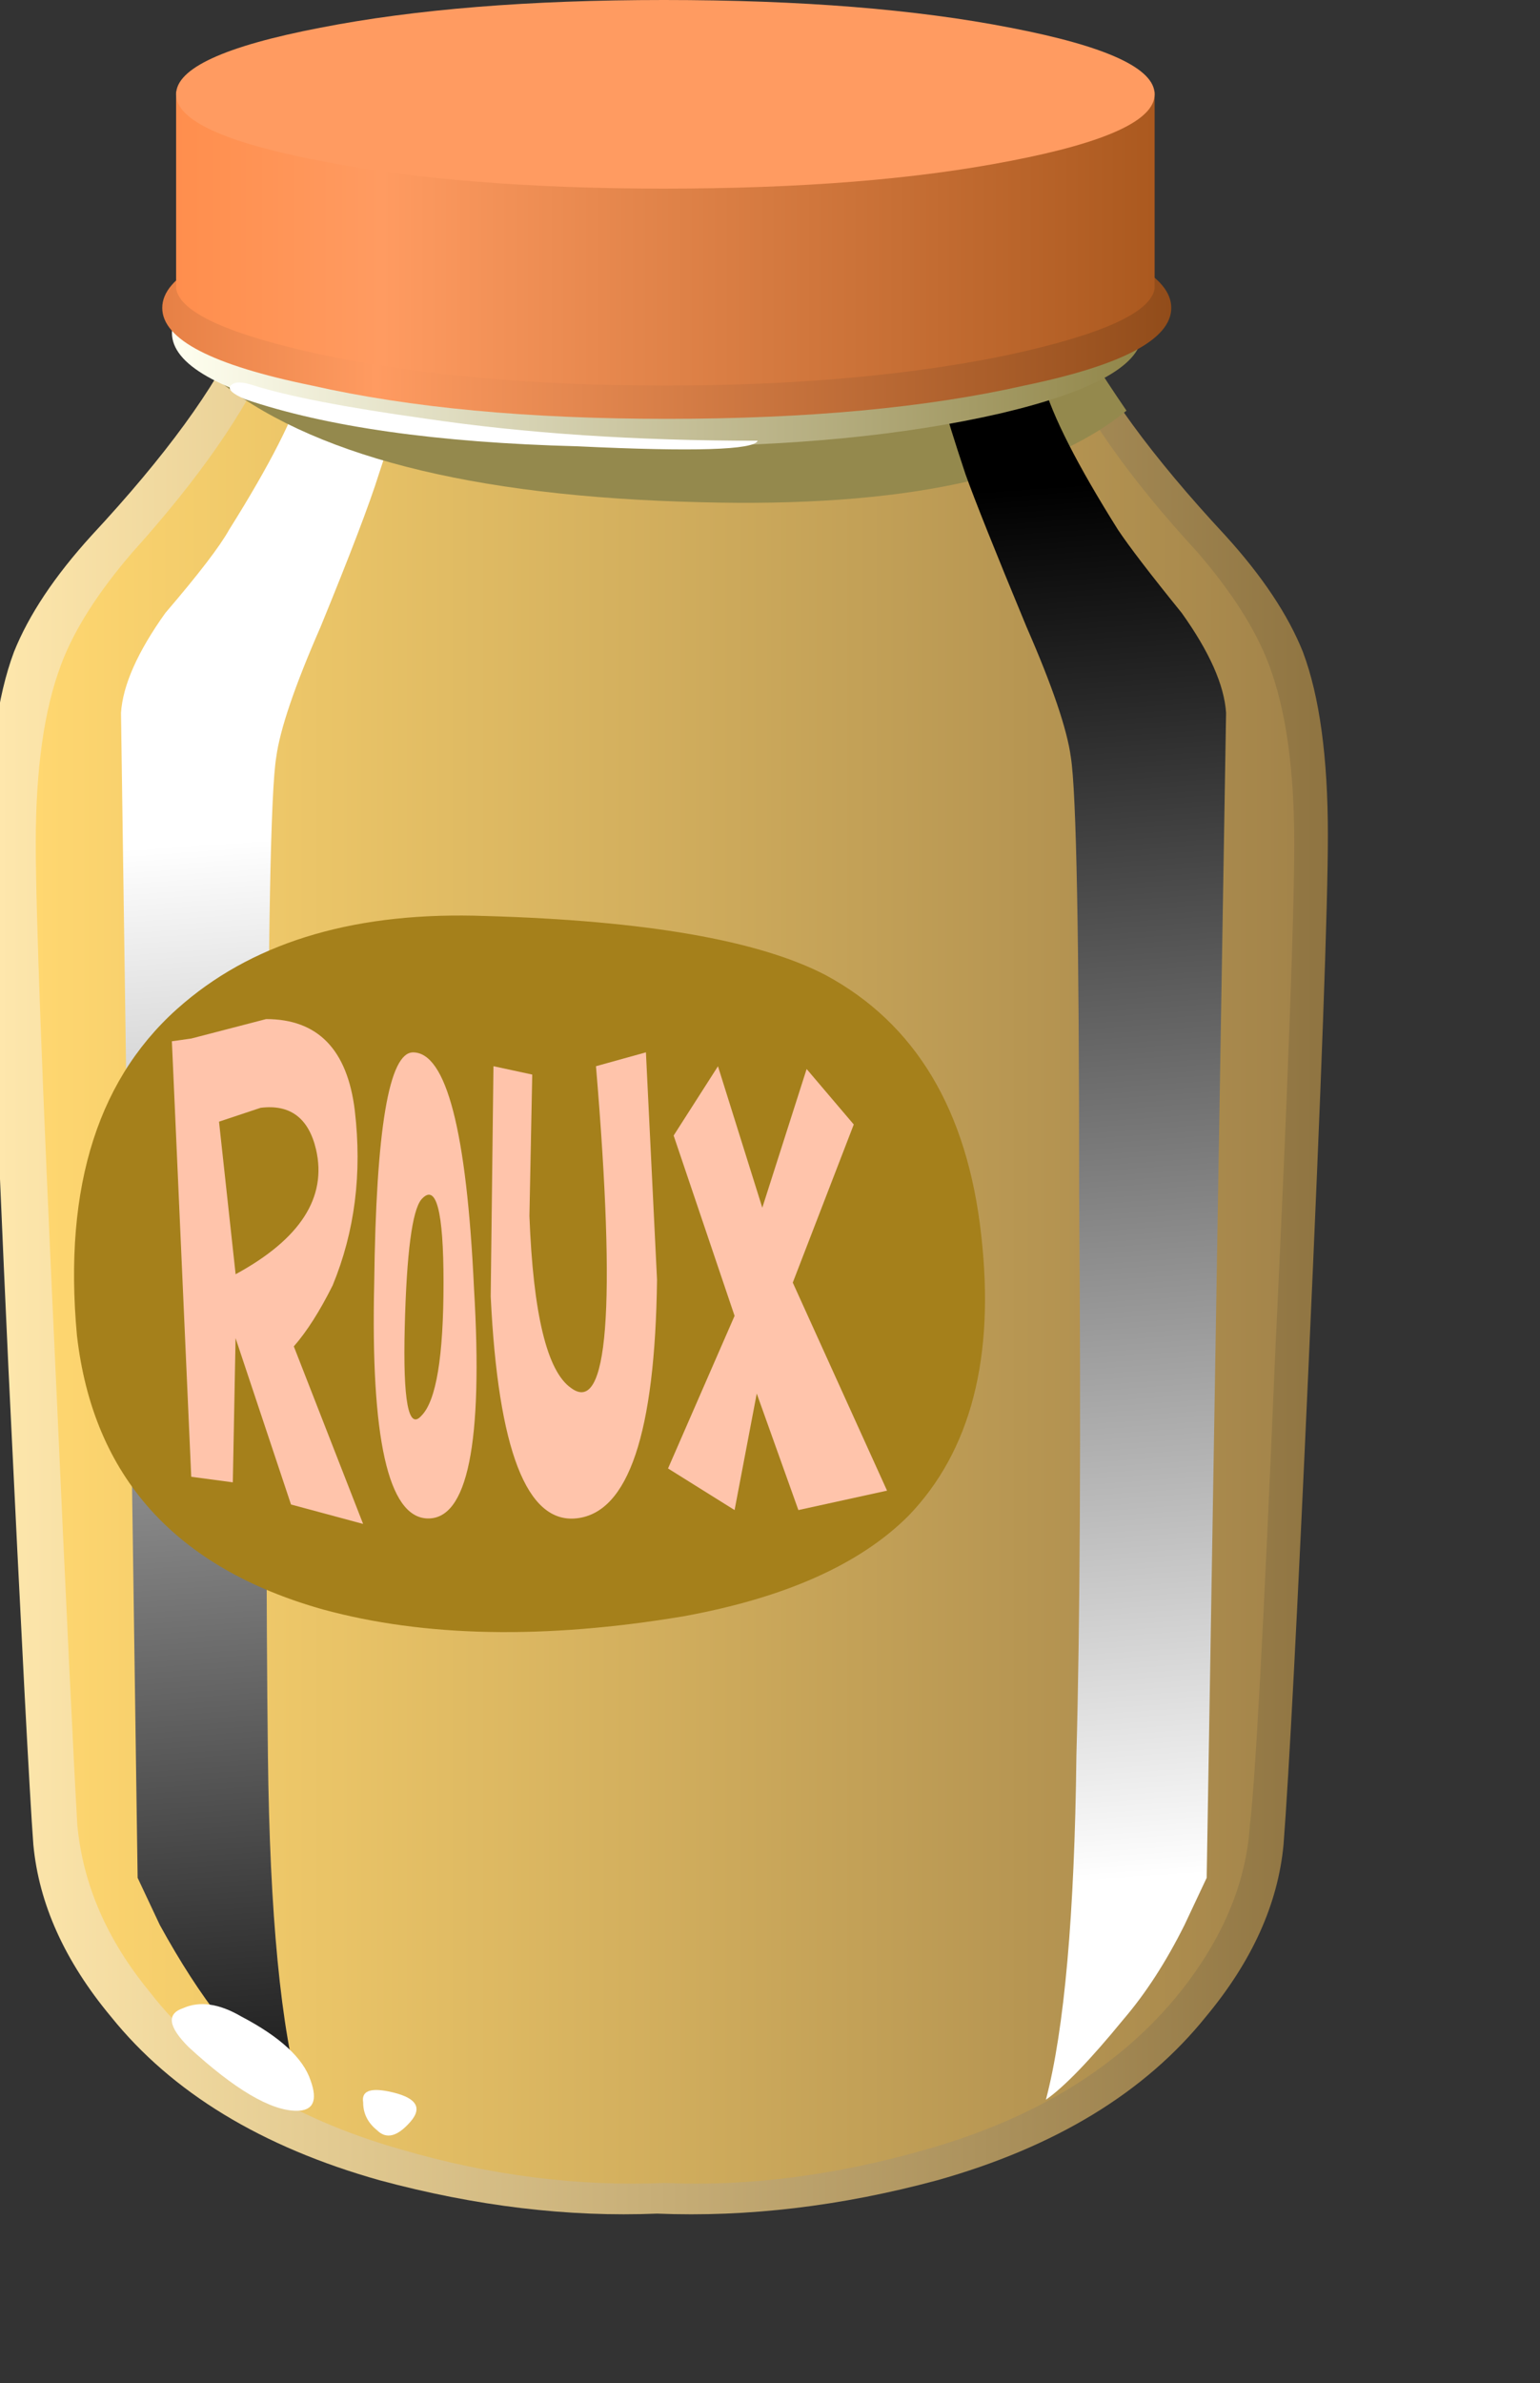 <?xml version="1.0" encoding="iso-8859-1"?>
<!-- Generator: Adobe Illustrator 15.1.0, SVG Export Plug-In . SVG Version: 6.00 Build 0)  -->
<!DOCTYPE svg PUBLIC "-//W3C//DTD SVG 1.1//EN" "http://www.w3.org/Graphics/SVG/1.1/DTD/svg11.dtd">
<svg version="1.1" id="flash0.ai" xmlns="http://www.w3.org/2000/svg" xmlns:xlink="http://www.w3.org/1999/xlink" x="0px" y="0px"
	 width="28px" height="43.3px" viewBox="0 0 28 43.3" style="enable-background:new 0 0 28 43.3;" xml:space="preserve">
<rect x="0" y="0" width="28" height="43.3" fill="#333333" stroke="none"/>
<symbol  id="flash0.ai_x5F_8_x2F_Layer_43_x2F__x3C_Path_x3E__x5F_10" viewBox="0 -31.5 5.3 31.5">
	<g id="Layer_1_6_">
		<linearGradient id="SVGID_1_" gradientUnits="userSpaceOnUse" x1="4.266" y1="-27.48" x2="2.516" y2="-2.381">
			<stop  offset="0" style="stop-color:#FFFFFF"/>
			<stop  offset="1" style="stop-color:#000000"/>
		</linearGradient>
		<path style="fill-rule:evenodd;clip-rule:evenodd;fill:url(#SVGID_1_);" d="M2-0.55c0.167-0.6,0.617-1.483,1.35-2.65
			C3.55-3.5,3.933-4,4.5-4.7C5-5.4,5.267-6,5.3-6.5l-0.35-21l-0.4-0.85c-0.333-0.667-0.7-1.233-1.1-1.7
			c-0.6-0.733-1.067-1.217-1.4-1.45c0.333,1.267,0.517,3.333,0.55,6.2c0.066,2.4,0.083,5.767,0.05,10.1c0,4.633-0.05,7.267-0.15,7.9
			C2.433-6.8,2.167-6.017,1.7-4.95C1.133-3.583,0.767-2.667,0.6-2.2C0.2-1,0-0.267,0,0L2-0.55z"/>
	</g>
</symbol>
<symbol  id="flash0.ai_x5F_8_x2F_Layer_43_x2F__x3C_Path_x3E__x5F_11" viewBox="0 -31.5 5.25 31.5">
	<g id="Layer_1_4_">
		
			<linearGradient id="SVGID_2_" gradientUnits="userSpaceOnUse" x1="-538.432" y1="-15758.143" x2="-513.271" y2="-15758.143" gradientTransform="matrix(0.07 -0.998 0.998 0.07 15759.415 556.437)">
			<stop  offset="0" style="stop-color:#FFFFFF"/>
			<stop  offset="1" style="stop-color:#000000"/>
		</linearGradient>
		<path style="fill-rule:evenodd;clip-rule:evenodd;fill:url(#SVGID_2_);" d="M3.3-0.55L5.25,0c0-0.267-0.2-1-0.6-2.2
			C4.483-2.733,4.133-3.65,3.6-4.95C3.133-6.017,2.867-6.8,2.8-7.3c-0.1-0.6-0.15-3.233-0.15-7.9c-0.033-3.966-0.033-7.333,0-10.1
			c0.033-2.867,0.233-4.934,0.6-6.2c-0.367,0.233-0.85,0.717-1.45,1.45c-0.367,0.466-0.733,1.033-1.1,1.7L0.3-27.5L0-6.5
			C0.033-6,0.3-5.4,0.8-4.7C1.4-4,1.783-3.5,1.95-3.2C2.683-2.033,3.133-1.15,3.3-0.55z"/>
	</g>
</symbol>
<symbol  id="flash0.ai_x5F_8_x2F_Layer_43_x2F__x3C_Path_x3E__x5F_4" viewBox="-0.022 -1.206 9.522 1.206">
	<g id="Layer_1_7_">
		<path style="fill-rule:evenodd;clip-rule:evenodd;fill:#FFFFFF;" d="M0.4-0.05c0.633-0.2,1.667-0.4,3.1-0.6
			c1.8-0.267,3.8-0.4,6-0.4c-0.067-0.167-1.15-0.2-3.25-0.1c-2.533,0.066-4.533,0.35-6,0.85C0.017-0.2-0.067-0.117,0-0.05
			C0.067,0.017,0.2,0.017,0.4-0.05z"/>
	</g>
</symbol>
<symbol  id="flash0.ai_x5F_8_x2F_Layer_43_x2F__x3C_Path_x3E__x5F_9" viewBox="0 -3.112 16.45 3.112">
	<g id="Layer_1_5_">
		<path style="fill-rule:evenodd;clip-rule:evenodd;fill:#94894D;" d="M15.55,0c0.1-0.233,0.4-0.717,0.9-1.45
			c-1.467-1.2-4.034-1.75-7.7-1.65C4.617-3,1.7-2.25,0-0.85L0.5,0L8-0.4L15.55,0z"/>
	</g>
</symbol>
<symbol  id="jar" viewBox="0 -33.963 24.15 33.963">
	<g id="Layer_1_2_">
		<linearGradient id="SVGID_3_" gradientUnits="userSpaceOnUse" x1="-0.038" y1="-16.981" x2="24.137" y2="-16.981">
			<stop  offset="0" style="stop-color:#FFE8AD"/>
			<stop  offset="1" style="stop-color:#8F7441"/>
		</linearGradient>
		<path style="fill-rule:evenodd;clip-rule:evenodd;fill:url(#SVGID_3_);" d="M24.15-9.1c0-1.267-0.117-4.467-0.35-9.6
			c-0.2-4.433-0.35-7.3-0.45-8.6c-0.1-1.067-0.567-2.1-1.4-3.1c-1.1-1.367-2.717-2.35-4.85-2.95c-1.733-0.467-3.417-0.667-5.05-0.6
			c-1.6-0.066-3.267,0.133-5,0.6c-2.133,0.6-3.75,1.583-4.85,2.95c-0.833,1-1.3,2.033-1.4,3.1c-0.066,0.867-0.216,3.733-0.45,8.6
			C0.117-13.667,0-10.467,0-9.1c0,1.4,0.15,2.5,0.45,3.3c0.267,0.667,0.733,1.367,1.4,2.1C3.183-2.267,4.083-1.033,4.55,0l7.5-0.4
			L19.6,0c0.467-1.033,1.367-2.267,2.7-3.7c0.667-0.733,1.133-1.433,1.4-2.1C24-6.6,24.15-7.7,24.15-9.1z"/>
	</g>
</symbol>
<symbol  id="jartwo" viewBox="0 -3.112 16.45 3.112">
	<g id="Layer_1_9_">
		
			<use xlink:href="#flash0.ai_x5F_8_x2F_Layer_43_x2F__x3C_Path_x3E__x5F_9"  width="16.45" height="3.112" y="-3.112" style="overflow:visible;opacity:0.672;enable-background:new    ;"/>
	</g>
</symbol>
<symbol  id="lid" viewBox="0 -7.55 18.2 7.55">
	<g id="Layer_1_8_">
		<linearGradient id="SVGID_4_" gradientUnits="userSpaceOnUse" x1="0" y1="-5.525" x2="18.2" y2="-5.525">
			<stop  offset="0" style="stop-color:#E68045"/>
			<stop  offset="0.212" style="stop-color:#FF9B61"/>
			<stop  offset="1" style="stop-color:#914C1A"/>
		</linearGradient>
		<path style="fill-rule:evenodd;clip-rule:evenodd;fill:url(#SVGID_4_);" d="M18.2-5.55c0-0.567-0.883-1.034-2.65-1.4
			c-1.767-0.4-3.917-0.6-6.45-0.6c-2.5,0-4.633,0.2-6.4,0.6C0.9-6.583,0-6.117,0-5.55C0-4.983,0.9-4.5,2.7-4.1
			c1.767,0.4,3.9,0.6,6.4,0.6c2.533,0,4.683-0.2,6.45-0.6C17.317-4.5,18.2-4.983,18.2-5.55z"/>
		<linearGradient id="SVGID_5_" gradientUnits="userSpaceOnUse" x1="0.212" y1="-4.3" x2="17.887" y2="-4.3">
			<stop  offset="0" style="stop-color:#FF8E4D"/>
			<stop  offset="0.212" style="stop-color:#FF9B61"/>
			<stop  offset="1" style="stop-color:#AB591F"/>
		</linearGradient>
		<path style="fill-rule:evenodd;clip-rule:evenodd;fill:url(#SVGID_5_);" d="M17.9-1.65V-5.2c-0.066-0.433-0.95-0.833-2.65-1.2
			c-1.767-0.367-3.833-0.55-6.2-0.55c-2.333,0-4.383,0.184-6.15,0.55C1.2-6.033,0.317-5.633,0.25-5.2v3.55H17.9z"/>
		<path style="fill-rule:evenodd;clip-rule:evenodd;fill:#FF9B61;" d="M17.9-1.7c0-0.466-0.867-0.867-2.6-1.2
			c-1.7-0.333-3.783-0.5-6.25-0.5c-2.433,0-4.5,0.167-6.2,0.5c-1.733,0.333-2.6,0.733-2.6,1.2c0,0.467,0.867,0.867,2.6,1.2
			C4.55-0.167,6.617,0,9.05,0c2.467,0,4.55-0.167,6.25-0.5C17.033-0.833,17.9-1.233,17.9-1.7z"/>
	</g>
</symbol>
<symbol  id="sauce" viewBox="0 -33.013 22.7 33.013">
	<g id="Layer_1_3_">
		<linearGradient id="SVGID_6_" gradientUnits="userSpaceOnUse" x1="0" y1="-16.506" x2="22.7" y2="-16.506">
			<stop  offset="0" style="stop-color:#FFD770"/>
			<stop  offset="1" style="stop-color:#A3844A"/>
		</linearGradient>
		<path style="fill-rule:evenodd;clip-rule:evenodd;fill:url(#SVGID_6_);" d="M20.95-3.6c0.633-0.733,1.066-1.417,1.3-2.05
			c0.3-0.8,0.45-1.867,0.45-3.2c0-1.333-0.117-4.45-0.35-9.35c-0.2-4.733-0.35-7.517-0.45-8.35c-0.066-1.033-0.483-2.033-1.25-3
			c-1.066-1.333-2.6-2.283-4.6-2.85c-1.633-0.466-3.2-0.667-4.7-0.6c-1.567-0.067-3.15,0.133-4.75,0.6
			c-2,0.567-3.517,1.517-4.55,2.85c-0.767,0.934-1.2,1.934-1.3,3c-0.066,1.133-0.2,3.917-0.4,8.35C0.117-13.2,0-10.083,0-8.85
			c0,1.333,0.15,2.4,0.45,3.2c0.233,0.633,0.667,1.317,1.3,2.05c1.2,1.333,2.033,2.533,2.5,3.6l7.1-0.4L18.4,0
			C18.9-1.1,19.75-2.3,20.95-3.6z"/>
	</g>
</symbol>
<g>
	
		<use xlink:href="#jar"  width="24.15" height="33.963" y="-33.963" transform="matrix(1.008 0 0 -1.008 -0.2 6)" style="overflow:visible;"/>
	
		<use xlink:href="#sauce"  width="22.7" height="33.013" y="-33.013" transform="matrix(1.008 0 0 -1.008 0.65 6.4)" style="overflow:visible;"/>
	
		<use xlink:href="#flash0.ai_x5F_8_x2F_Layer_43_x2F__x3C_Path_x3E__x5F_11"  width="5.25" height="31.5" y="-31.5" transform="matrix(1.008 0 0 -1.008 2.2 6.4)" style="overflow:visible;opacity:0.578;enable-background:new    ;"/>
	
		<use xlink:href="#jartwo"  width="16.45" height="3.112" y="-3.112" transform="matrix(1.008 0 0 -1.008 3.9 6)" style="overflow:visible;"/>
	
		<use xlink:href="#flash0.ai_x5F_8_x2F_Layer_43_x2F__x3C_Path_x3E__x5F_10"  width="5.3" height="31.5" y="-31.5" transform="matrix(1.008 0 0 -1.008 16.95 6.4)" style="overflow:visible;opacity:0.211;enable-background:new    ;"/>
	
		<linearGradient id="SVGID_7_" gradientUnits="userSpaceOnUse" x1="3.3" y1="6" x2="20.775" y2="6" gradientTransform="matrix(1.008 0 0 1.008 -0.2 -4.272461e-004)">
		<stop  offset="0" style="stop-color:#FFFFF0"/>
		<stop  offset="1" style="stop-color:#918649"/>
	</linearGradient>
	<path style="fill-rule:evenodd;clip-rule:evenodd;fill:url(#SVGID_7_);" d="M20.766,6.048c0,0.571-0.856,1.058-2.57,1.462
		c-1.747,0.403-3.83,0.604-6.25,0.604c-2.453,0-4.536-0.201-6.25-0.604c-1.713-0.404-2.57-0.891-2.57-1.462s0.857-1.058,2.57-1.462
		c1.748-0.403,3.83-0.604,6.25-0.604s4.502,0.202,6.25,0.604C19.909,4.99,20.766,5.477,20.766,6.048z"/>
	
		<use xlink:href="#flash0.ai_x5F_8_x2F_Layer_43_x2F__x3C_Path_x3E__x5F_4"  width="9.522" height="1.206" x="-0.022" y="-1.206" transform="matrix(1.008 0 0 -1.008 4.2 6.95)" style="overflow:visible;opacity:0.48;enable-background:new    ;"/>
	<path style="fill-rule:evenodd;clip-rule:evenodd;fill:#FFFFFF;" d="M4.386,36.639c0.706,0.37,1.125,0.757,1.26,1.16
		c0.134,0.369,0.05,0.554-0.252,0.554c-0.47,0-1.126-0.386-1.965-1.158c-0.37-0.37-0.403-0.605-0.101-0.706
		C3.63,36.354,3.983,36.404,4.386,36.639z"/>
	<path style="fill-rule:evenodd;clip-rule:evenodd;fill:#FFFFFF;" d="M7.057,38c0.504,0.101,0.639,0.286,0.403,0.555
		s-0.437,0.319-0.605,0.151c-0.168-0.135-0.252-0.303-0.252-0.504C6.57,38,6.721,37.934,7.057,38z"/>
	<g>
		<path style="fill-rule:evenodd;clip-rule:evenodd;fill:#A5801B;" d="M8.832,16.644c2.898,0.083,4.957,0.44,6.173,1.07
			c1.64,0.882,2.584,2.457,2.835,4.725c0.253,2.226-0.188,3.926-1.322,5.103c-0.882,0.882-2.247,1.491-4.095,1.827
			c-2.52,0.42-4.703,0.378-6.551-0.125c-2.688-0.757-4.179-2.416-4.473-4.978c-0.252-2.73,0.399-4.746,1.953-6.048
			C4.695,17.084,6.522,16.559,8.832,16.644z"/>
		<g>
			<path style="fill-rule:evenodd;clip-rule:evenodd;fill:#FFC4AB;" d="M9.677,19.525l-0.051,2.57
				c0.068,1.78,0.32,2.821,0.756,3.124c0.672,0.504,0.824-1.445,0.454-5.846l0.908-0.252l0.202,4.132
				c-0.035,2.789-0.521,4.233-1.462,4.335c-0.907,0.101-1.428-1.243-1.562-4.032l0.05-4.183L9.677,19.525z"/>
			<polygon style="fill-rule:evenodd;clip-rule:evenodd;fill:#FFC4AB;" points="13.054,19.374 13.86,21.944 14.666,19.424 
				15.523,20.432 14.414,23.305 16.128,27.085 14.516,27.438 13.759,25.321 13.356,27.438 12.146,26.682 13.356,23.909 
				12.248,20.633 			"/>
			<path style="fill-rule:evenodd;clip-rule:evenodd;fill:#FFC4AB;" d="M4.284,23.153c1.176-0.639,1.664-1.395,1.462-2.268
				c-0.135-0.571-0.471-0.823-1.008-0.756l-0.756,0.252L4.284,23.153z M3.125,18.92l0.353-0.05l1.36-0.353
				c0.941,0,1.479,0.554,1.613,1.663c0.134,1.143,0,2.201-0.403,3.176c-0.235,0.471-0.471,0.84-0.706,1.108l1.26,3.226l-1.311-0.353
				l-1.008-3.023l-0.05,2.62l-0.756-0.101L3.125,18.92z"/>
			<path style="fill-rule:evenodd;clip-rule:evenodd;fill:#FFC4AB;" d="M7.51,19.122c0.604,0,0.975,1.428,1.108,4.284
				c0.168,2.822-0.117,4.217-0.856,4.184c-0.706-0.034-1.024-1.462-0.958-4.284C6.837,20.517,7.073,19.122,7.51,19.122z
				 M7.662,25.724c0.269-0.269,0.402-1.075,0.402-2.419c0-1.311-0.134-1.815-0.402-1.512c-0.168,0.201-0.269,0.974-0.303,2.318
				C7.325,25.455,7.426,25.992,7.662,25.724z"/>
		</g>
	</g>
	
		<use xlink:href="#lid"  width="18.2" height="7.55" y="-7.55" transform="matrix(1.008 0 0 -1.008 2.95 0)" style="overflow:visible;"/>
</g>
</svg>
